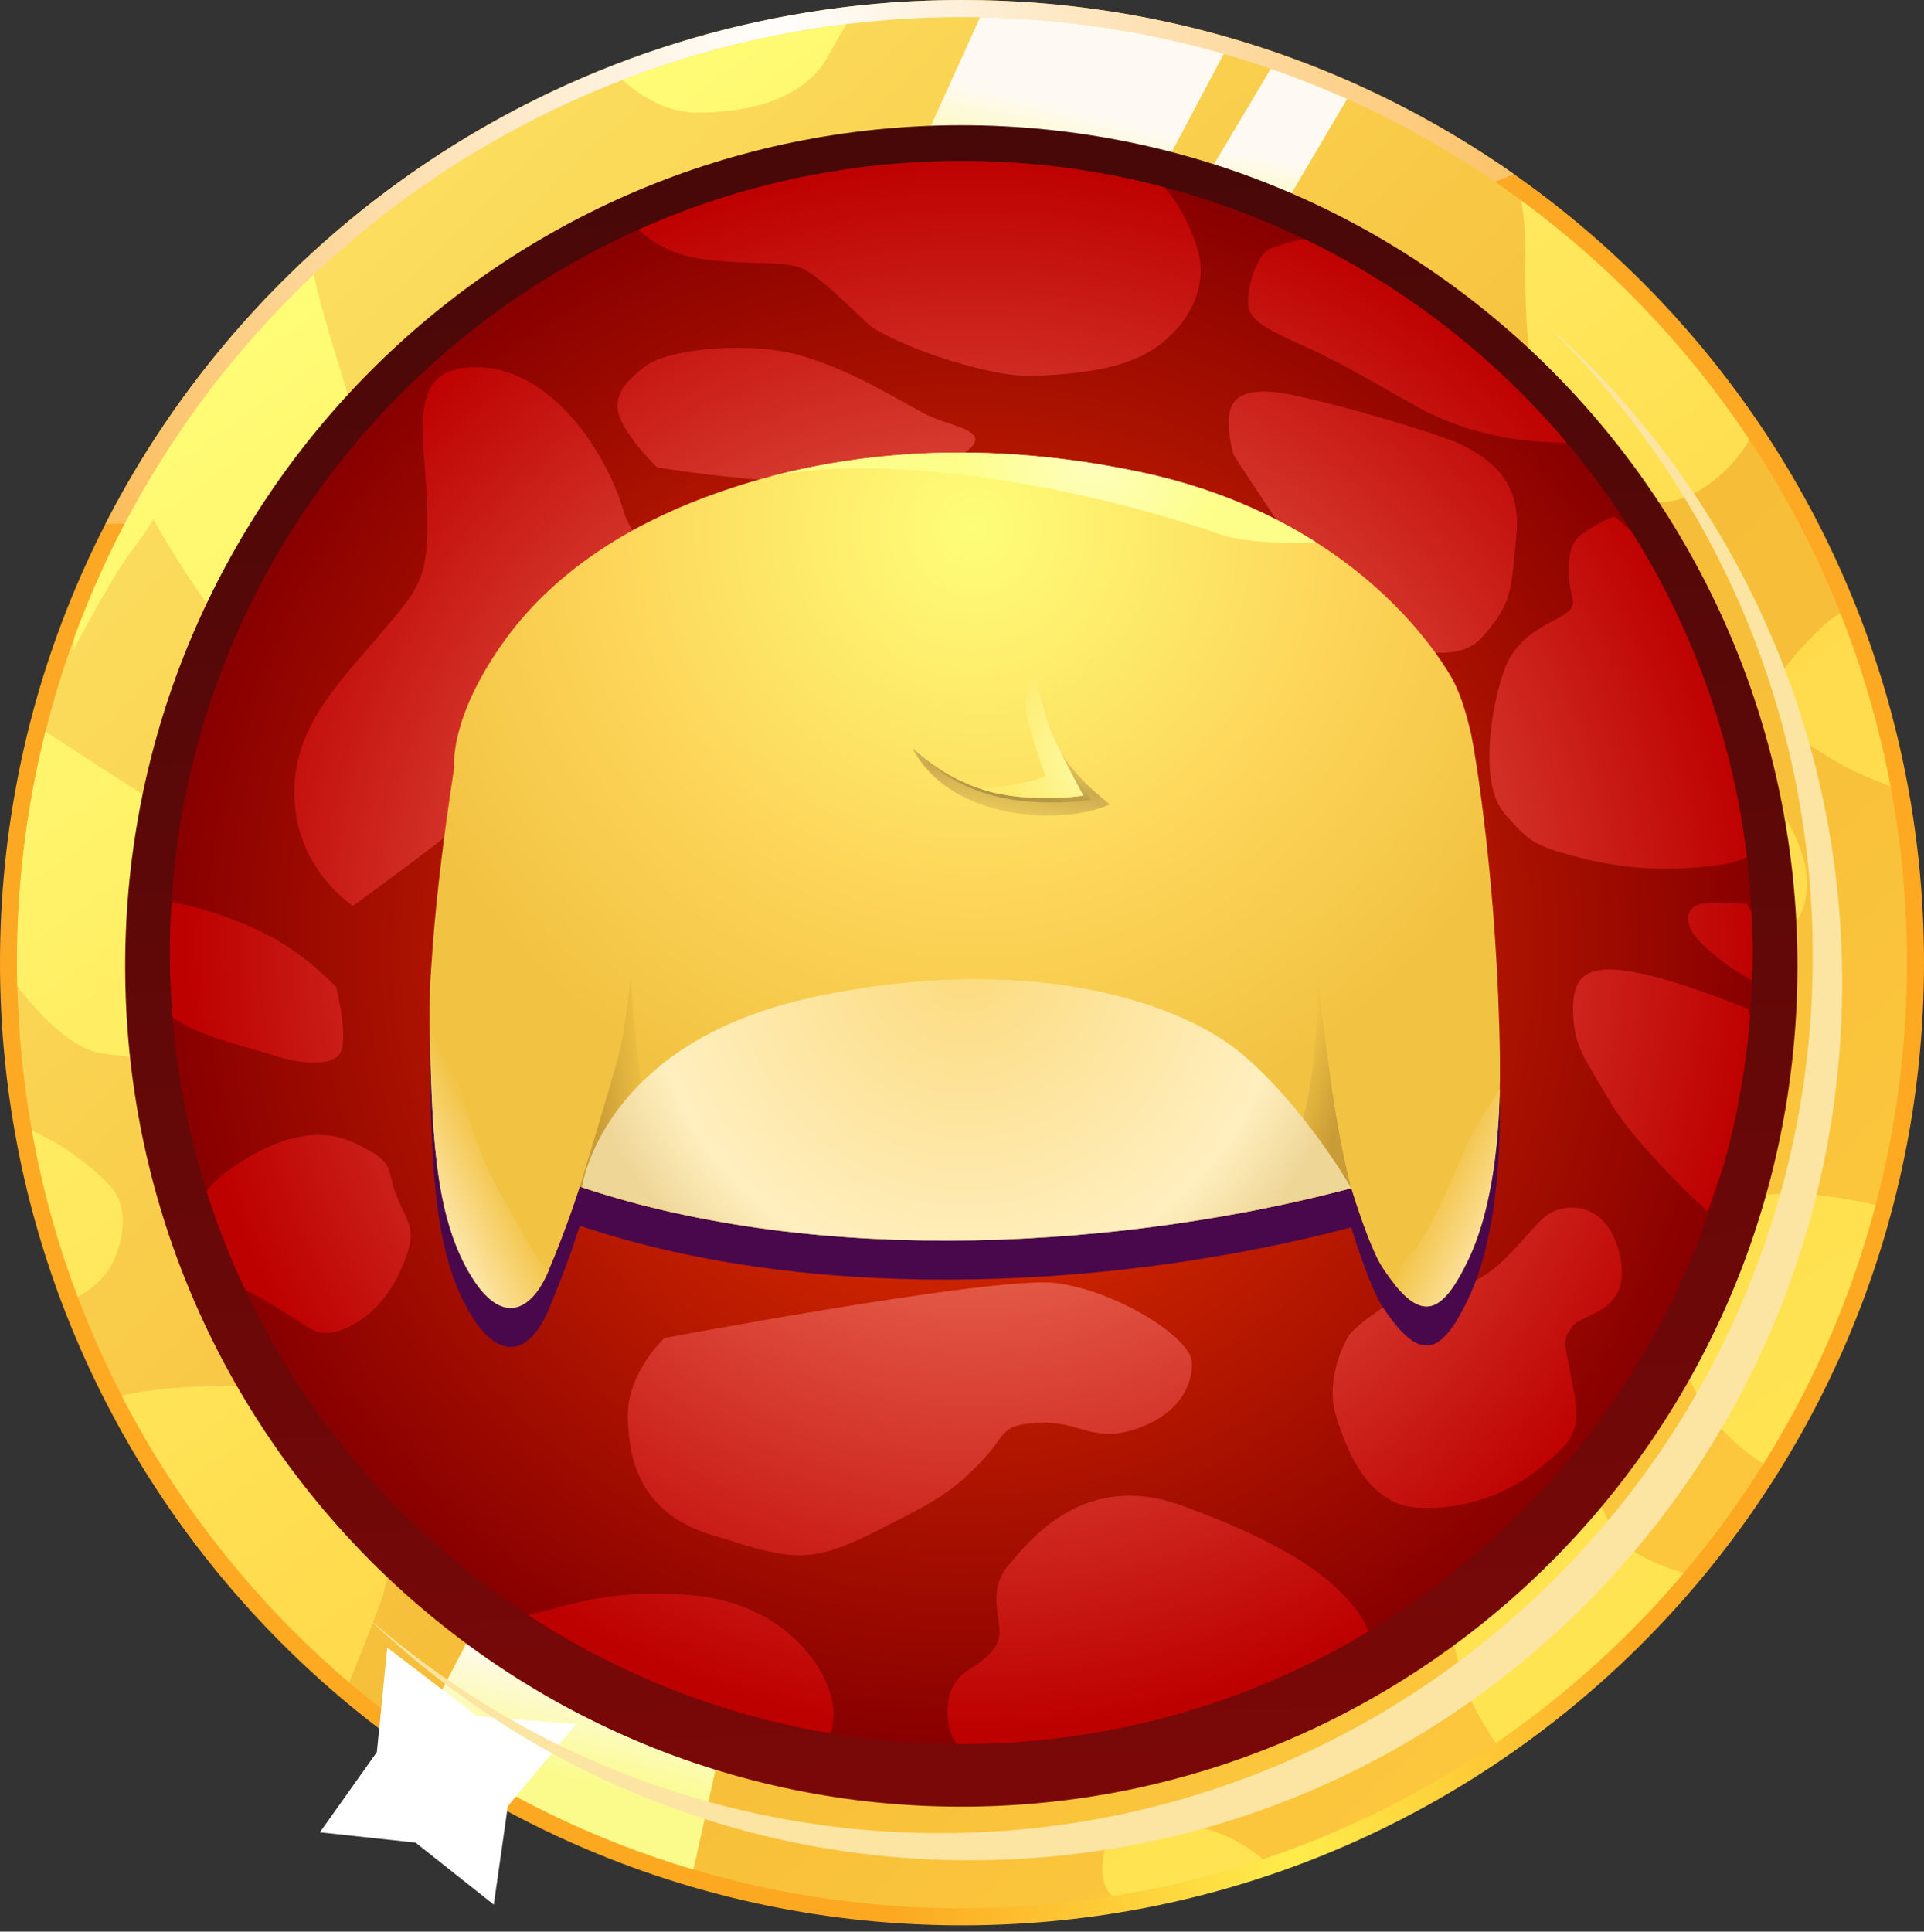 <svg width="262" height="263" viewBox="0 0 262 263" fill="none" xmlns="http://www.w3.org/2000/svg">
<rect x="0" y="0" width="262" height="263" fill="#333333" stroke="none"/>
<path d="M131 262.143C203.349 262.143 262 203.46 262 131.071C262 58.683 203.349 0 131 0C58.651 0 0 58.683 0 131.071C0 203.46 58.651 262.143 131 262.143Z" fill="url(#paint0_radial_196_2284)"/>
<path d="M131 0C158.965 0 184.878 8.776 206.161 23.71C178.541 35.121 89.071 69.696 14.346 71.35C36.064 28.98 80.136 0 131 0Z" fill="url(#paint1_radial_196_2284)"/>
<path d="M131 259.817C202.066 259.817 259.676 202.176 259.676 131.071C259.676 59.967 202.066 2.326 131 2.326C59.934 2.326 2.324 59.967 2.324 131.071C2.324 202.176 59.934 259.817 131 259.817Z" fill="url(#paint2_linear_196_2284)"/>
<path d="M207.141 27.29C219.308 36.229 229.84 47.276 238.212 59.867C236.959 62.083 235.034 64.409 232.055 66.371C222.994 72.331 215.749 63.628 211.971 58.849C208.212 54.071 207.613 44.75 207.722 35.593C207.759 31.777 207.486 29.107 207.141 27.29ZM250.614 83.541C253.611 91.063 255.899 98.93 257.442 107.088C251.558 104.799 250.106 103.782 247.237 101.965C243.332 99.475 241.371 96.187 241.662 93.898C241.952 91.608 245.584 87.829 248.036 85.431C248.835 84.65 249.743 84.032 250.614 83.541ZM255.408 164.066C252.067 176.676 246.892 188.522 240.136 199.296C228.424 192.083 227.062 178.983 227.552 173.842C228.042 168.663 233.145 163.485 240.282 162.704C246.456 162.013 253.556 163.612 255.408 164.066ZM229.277 214.177C221.832 222.989 213.225 230.783 203.691 237.324L203.655 237.27C203.655 237.27 200.622 232.891 199.533 229.511C198.461 226.132 197.081 219.755 195.719 217.066C194.339 214.377 191.706 211.288 191.706 211.288L214.532 187.687C214.532 187.687 214.332 196.644 215.894 199.933C217.456 203.221 218.927 208.799 222.468 211.179C224.483 212.56 227.262 213.559 229.277 214.177ZM171.985 253.149C165.375 255.384 158.529 257.074 151.484 258.2C149.504 256.311 149.995 252.659 150.812 250.969C151.684 249.116 155.261 247.481 161.671 248.425C167.227 249.243 171.059 252.332 171.985 253.149ZM47.541 229.075C34.848 218.247 24.297 205.001 16.579 190.048C17.778 189.721 22.517 188.649 31.488 188.74C42.02 188.831 43.981 189.921 47.214 192.41C50.446 194.899 51.318 197.007 52.062 200.241C52.788 203.475 54.368 211.542 51.626 218.701C49.865 223.316 48.376 227.022 47.541 229.075ZM10.587 176.567C7.845 169.317 5.738 161.741 4.34 153.928C4.957 154.219 5.992 154.709 7.445 155.527C9.988 156.981 13.311 159.506 15.272 161.795C17.233 164.085 17.088 167.973 15.526 171.552C14.291 174.386 11.64 176.004 10.587 176.567ZM2.361 134.269C2.324 133.197 2.306 132.144 2.306 131.071C2.306 120.206 3.668 109.65 6.192 99.584L6.755 99.966C6.755 99.966 22.717 110.431 26.058 112.121C29.381 113.811 31.252 113.011 31.252 113.011L29.291 144.171C29.291 144.171 19.285 144.371 13.62 143.372C9.061 142.591 4.14 136.613 2.361 134.269ZM10.133 86.775C17.069 67.825 28.346 50.964 42.728 37.392C43.8 42.407 45.67 48.111 47.795 55.161C50.446 63.919 53.969 72.186 53.969 72.186C53.969 72.186 50.737 91.1 43.582 90.7C36.446 90.318 33.014 87.121 29.981 84.232C26.93 81.343 20.865 70.696 20.865 70.696C20.865 70.696 20.175 72.095 17.724 75.274C15.272 78.454 9.988 88.52 9.988 88.52C9.988 88.52 10.042 87.883 10.133 86.775ZM84.803 10.883C94.446 7.159 104.651 4.579 115.256 3.289C114.693 4.215 113.876 5.578 112.805 7.558C109.463 13.736 101.528 15.335 94.972 15.335C90.215 15.335 86.492 12.464 84.803 10.883ZM95.608 73.73C95.608 73.73 92.866 71.15 91.486 68.461C90.124 65.772 91.486 63.882 94.337 61.775C97.17 59.685 106.866 58.904 112.55 60.594C118.234 62.283 122.738 65.063 126.751 67.262C130.764 69.442 137.229 69.26 129.202 73.639C121.176 78.018 95.608 73.73 95.608 73.73ZM59.852 125.312C59.852 125.312 53.479 121.224 52.988 112.957C52.498 104.69 57.982 99.33 62.885 93.552C67.788 87.775 68.859 86.884 68.569 78.109C68.278 69.351 65.918 61.593 74.834 61.975C83.75 62.374 89.924 72.731 91.685 78.908C93.447 85.086 100.801 82.197 90.414 96.532C80.027 110.868 76.994 111.976 73.363 115.046C69.749 118.135 59.852 125.312 59.852 125.312ZM37.026 124.712C37.026 124.712 40.549 124.912 45.452 126.802C50.337 128.691 51.917 129.891 53.969 131.38C56.021 132.87 57.891 134.869 57.891 134.869C57.891 134.869 59.453 141.137 58.272 142.736C57.11 144.335 53.079 143.735 50.736 142.936C48.394 142.136 39.568 140.247 37.607 137.358C35.646 134.469 34.575 129.781 37.026 124.712ZM41.621 163.449C41.621 163.449 40.64 159.76 44.853 156.672C49.066 153.583 54.859 150.694 60.034 153.183C65.227 155.673 63.575 156.072 65.046 159.561C66.517 163.049 67.679 163.54 65.137 168.827C62.595 174.096 57.401 176.494 55.149 175.186C52.897 173.896 48.884 171.007 46.524 170.208C44.181 169.426 42.02 167.028 41.621 163.449ZM113.131 226.168C113.912 225.569 117.344 223.189 116.073 218.301C114.802 213.432 109.318 207.164 99.621 206.364C89.924 205.565 85.112 207.654 81.099 208.545C77.086 209.453 76.214 210.234 76.214 210.234C76.214 210.234 80.808 217.611 94.518 221.699C108.247 225.769 113.131 226.168 113.131 226.168ZM135.957 226.822C135.957 226.822 130.473 225.532 129.892 221.644C129.293 217.756 130.891 216.194 131.726 215.521C132.562 214.849 135.83 213.287 135.867 210.834C135.885 208.399 134.486 205.655 137.047 202.694C139.589 199.732 145.945 191.72 157.222 195.808C168.48 199.877 174.255 203.675 177.397 207.545C180.538 211.433 179.358 213.032 178.958 214.322C178.577 215.612 144.674 228.566 140.57 228.167C136.448 227.767 135.957 226.822 135.957 226.822ZM96.48 176.131C96.48 176.131 92.067 180.219 92.176 185.397C92.267 190.575 93.647 196.753 102.164 199.333C110.68 201.931 113.041 203.021 120.777 199.133C128.512 195.263 130.092 194.354 133.506 190.884C136.938 187.395 135.667 186.396 140.37 186.087C145.074 185.796 146.835 188.485 151.738 186.887C156.623 185.306 158.584 182.017 158.493 179.02C158.403 176.04 149.577 170.571 142.531 169.663C135.467 168.772 96.48 176.131 96.48 176.131ZM176.707 176.24C176.707 176.24 174.074 180.818 175.435 185.306C176.816 189.776 179.358 195.662 184.842 196.062C190.326 196.444 195.52 194.554 199.442 191.375C203.364 188.195 204.345 187.196 203.255 181.618C202.184 176.04 202.075 176.531 203.164 174.841C204.236 173.151 210.21 173.26 208.848 166.574C207.468 159.906 202.184 160.015 199.932 161.904C197.68 163.794 193.467 170.462 188.964 169.862C184.442 169.263 176.997 175.041 176.707 176.24ZM219.126 161.25C219.126 161.25 210.701 153.583 207.613 148.259C204.526 142.936 203.455 141.937 203.31 137.848C203.164 133.779 204.871 133.07 206.633 132.834C208.394 132.579 211.881 133.179 216.239 134.614C220.597 136.068 223.83 137.412 223.83 137.412C223.83 137.412 225.791 141.791 223.975 147.114C222.159 152.438 219.126 161.25 219.126 161.25ZM223.739 125.058C223.739 125.058 219.671 124.712 218.2 125.112C216.729 125.512 216.475 126.911 217.274 128.292C218.055 129.691 221.087 132.325 224.12 133.924C227.153 135.523 227.316 132.434 226.662 130.781C226.027 129.145 223.739 125.058 223.739 125.058ZM208.104 79.508C208.104 79.508 204.29 81.052 203.4 82.597C202.529 84.141 202.765 86.921 203.019 88.175C203.255 89.41 203.8 90.01 202.238 91.064C200.658 92.099 196.736 93.353 195.229 97.532C193.704 101.71 192.196 110.922 195.229 114.411C198.261 117.899 198.752 118.281 204.726 119.789C210.701 121.279 216.475 121.079 220.506 120.479C224.52 119.88 224.411 118.789 224.411 118.789C224.411 118.789 224.61 92.299 208.104 79.508ZM163.432 72.331C163.432 72.331 162.706 70.296 162.851 67.861C162.996 65.409 164.867 64.464 168.626 64.918C172.403 65.372 188.219 69.842 190.762 71.35C193.322 72.84 197.281 75.074 196.645 81.742C196.01 88.41 196.1 89.809 192.578 93.752C189.055 97.677 178.813 95.042 173.274 87.029C167.754 79.017 163.432 72.331 163.432 72.331ZM173.529 46.949C172.348 46.549 169.752 47.239 167.79 47.984C165.847 48.748 164.758 53.526 165.193 55.107C165.647 56.706 167.954 57.795 172.149 59.685C176.362 61.593 182.009 64.972 185.241 66.753C188.474 68.552 192.977 70.042 197.68 70.55C202.384 71.041 203.546 70.75 203.546 70.75C203.546 70.75 189.745 56.76 185.732 53.526C181.7 50.292 173.529 46.949 173.529 46.949ZM93.011 45.295C93.011 45.295 95.499 48.493 100.946 49.238C106.376 49.983 110.534 49.383 112.641 50.328C114.748 51.273 118.288 54.907 120.395 56.851C122.483 58.795 134.105 63.283 140.17 62.974C146.254 62.683 151.447 61.974 155.006 59.086C158.584 56.215 160.109 52.181 159.328 48.783C158.547 45.404 156.441 41.916 154.861 40.371C153.299 38.827 140.425 33.412 121.121 36.737C101.818 40.081 92.957 41.916 92.957 41.916L93.011 45.295ZM233.726 134.923C233.726 134.923 234.126 124.258 234.017 123.368C233.926 122.477 234.907 122.368 236.269 115.501C237.649 108.633 239.501 106.144 241.462 108.833C243.423 111.522 248.217 118.789 244.985 124.858C241.753 130.926 236.468 134.814 233.726 134.923Z" fill="url(#paint3_linear_196_2284)"/>
<path d="M173.057 9.357C176.598 10.592 180.048 11.955 183.444 13.463L167.791 40.044L159.528 42.933L158.13 34.43L173.057 9.357Z" fill="url(#paint4_linear_196_2284)"/>
<path d="M133.47 2.344C144.965 2.562 156.078 4.288 166.647 7.322L148.215 42.116L119.724 32.668L133.47 2.344Z" fill="url(#paint5_linear_196_2284)"/>
<path d="M94.409 254.548C80.826 250.515 68.188 244.319 56.893 236.343L69.023 213.25L101.909 220.627L94.827 252.749L94.409 254.548Z" fill="url(#paint6_linear_196_2284)"/>
<path d="M78.429 234.762L64.974 233.654L52.734 224.333L51.318 238.559L43.564 249.479L56.584 250.878L67.243 259.327L69.15 245.936L78.429 234.762Z" fill="white"/>
<path d="M131.381 234.526C187.935 234.526 233.781 188.737 233.781 132.252C233.781 75.768 187.935 29.979 131.381 29.979C74.828 29.979 28.982 75.768 28.982 132.252C28.982 188.737 74.828 234.526 131.381 234.526Z" fill="url(#paint7_linear_196_2284)"/>
<path d="M130.907 245.983C193.789 245.983 244.765 194.734 244.765 131.516C244.765 68.297 193.789 17.048 130.907 17.048C68.025 17.048 17.048 68.297 17.048 131.516C17.048 194.734 68.025 245.983 130.907 245.983Z" fill="url(#paint8_linear_196_2284)"/>
<path d="M130.907 237.458C190.426 237.458 238.676 189.208 238.676 129.689C238.676 70.169 190.426 21.919 130.907 21.919C71.387 21.919 23.137 70.169 23.137 129.689C23.137 189.208 71.387 237.458 130.907 237.458Z" fill="url(#paint9_radial_196_2284)"/>
<path d="M130.907 21.919C115.259 21.919 100.368 25.264 86.949 31.258C88.022 32.31 90.84 34.624 95.657 35.276C101.945 36.138 106.761 35.444 109.201 36.538C111.641 37.632 115.742 41.839 118.182 44.089C120.601 46.34 134.062 51.535 141.087 51.178C148.132 50.841 154.147 50.021 158.27 46.676C162.413 43.353 164.18 38.683 163.276 34.75C162.434 31.153 160.31 27.472 158.565 25.494C149.752 23.16 140.476 21.919 130.907 21.919ZM23.369 122.863C23.221 125.114 23.137 127.385 23.137 129.678C23.137 132.644 23.263 135.589 23.495 138.491C27.028 141.163 35.126 142.951 37.502 143.75C40.215 144.676 44.885 145.37 46.231 143.519C47.598 141.668 45.789 134.411 45.789 134.411C45.789 134.411 43.623 132.097 41.246 130.372C38.87 128.648 37.04 127.259 31.382 125.072C27.933 123.747 25.072 123.137 23.369 122.863ZM28.143 162.239C29.615 166.846 31.361 171.326 33.401 175.638C36.178 176.837 40.237 179.74 42.613 181.086C45.221 182.601 51.237 179.824 54.181 173.724C57.126 167.603 55.779 167.035 54.076 162.997C52.372 158.958 54.286 158.495 48.271 155.614C42.277 152.732 35.568 156.076 30.688 159.652C29.552 160.494 28.732 161.377 28.143 162.239ZM71.911 219.895C84.131 227.888 98.076 233.483 113.071 235.986C113.534 234.661 113.702 233.02 113.177 231.001C111.704 225.364 105.352 218.107 94.121 217.181C82.89 216.256 77.317 218.675 72.668 219.706C72.416 219.769 72.164 219.832 71.911 219.895ZM130.36 237.458C130.528 237.458 130.718 237.458 130.907 237.458C151.182 237.458 170.153 231.863 186.348 222.124C186.011 221.157 185.36 219.979 184.203 218.549C180.564 214.068 173.876 209.672 160.836 204.96C147.775 200.228 140.413 209.504 137.469 212.933C134.503 216.361 136.123 219.537 136.102 222.356C136.06 225.196 132.274 227.005 131.306 227.783C130.339 228.561 128.488 230.37 129.182 234.871C129.33 235.881 129.771 236.722 130.36 237.458ZM234.785 158.39C236.573 151.911 237.772 145.202 238.319 138.302C238.13 137.692 237.982 137.356 237.982 137.356C237.982 137.356 234.239 135.799 229.191 134.116C224.143 132.455 220.105 131.761 218.065 132.055C216.025 132.329 214.048 133.149 214.216 137.861C214.384 142.594 215.625 143.75 219.201 149.914C222.776 156.077 232.535 164.953 232.535 164.953C232.535 164.953 233.544 162.05 234.785 158.39ZM238.592 133.443C238.634 132.202 238.676 130.94 238.676 129.678C238.676 127.869 238.613 126.04 238.529 124.251C238.13 123.536 237.877 123.052 237.877 123.052C237.877 123.052 233.166 122.653 231.462 123.115C229.759 123.578 229.464 125.198 230.39 126.797C231.294 128.416 234.807 131.466 238.319 133.317C238.424 133.359 238.508 133.401 238.592 133.443ZM237.877 116.679C235.942 100.525 230.432 85.464 222.145 72.339C221.388 71.624 220.609 70.951 219.768 70.319C219.768 70.319 215.351 72.107 214.321 73.895C213.311 75.683 213.585 78.901 213.879 80.353C214.153 81.783 214.784 82.477 212.975 83.697C211.145 84.896 206.602 86.348 204.856 91.186C203.09 96.023 201.344 106.688 204.856 110.727C208.369 114.765 208.937 115.207 215.856 116.953C222.776 118.678 229.464 118.446 234.133 117.752C236.131 117.457 237.267 117.037 237.877 116.679ZM213.332 60.265C203.595 48.696 191.459 39.209 177.683 32.563C176.252 32.752 174.528 33.278 173.076 33.825C170.826 34.708 169.564 40.24 170.069 42.07C170.595 43.921 173.266 45.183 178.124 47.371C183.004 49.579 189.545 53.492 193.289 55.553C197.032 57.635 202.248 59.36 207.696 59.949C210.598 60.244 212.344 60.286 213.332 60.265ZM89.473 63.63C89.473 63.63 86.297 60.644 84.699 57.53C83.121 54.417 84.699 52.23 88.001 49.79C91.282 47.371 102.513 46.466 109.096 48.422C115.68 50.379 120.896 53.597 125.544 56.142C130.192 58.666 137.679 58.456 128.383 63.525C119.087 68.594 89.473 63.63 89.473 63.63ZM48.061 123.347C48.061 123.347 40.678 118.614 40.11 109.044C39.542 99.473 45.894 93.268 51.573 86.579C57.252 79.89 58.493 78.859 58.156 68.7C57.819 58.561 55.085 49.579 65.412 50.021C75.739 50.484 82.89 62.474 84.93 69.625C86.97 76.777 95.488 73.433 83.458 90.028C71.427 106.625 67.915 107.908 63.709 111.463C59.523 115.038 48.061 123.347 48.061 123.347ZM90.483 182.18C90.483 182.18 85.372 186.913 85.498 192.908C85.604 198.902 87.202 206.054 97.066 209.041C106.93 212.049 109.665 213.311 118.624 208.809C127.584 204.329 129.414 203.277 133.368 199.26C137.343 195.221 135.871 194.064 141.318 193.707C146.766 193.37 148.806 196.483 154.484 194.632C160.142 192.802 162.414 188.995 162.309 185.524C162.203 182.075 151.982 175.743 143.821 174.692C135.639 173.661 90.483 182.18 90.483 182.18ZM183.403 182.306C183.403 182.306 180.354 187.607 181.931 192.802C183.53 197.977 186.474 204.792 192.826 205.255C199.178 205.696 205.193 203.509 209.736 199.828C214.279 196.147 215.415 194.99 214.153 188.532C212.912 182.075 212.786 182.643 214.047 180.687C215.288 178.73 222.208 178.857 220.63 171.116C219.032 163.396 212.912 163.523 210.303 165.71C207.695 167.897 202.816 175.617 197.6 174.923C192.363 174.229 183.74 180.918 183.403 182.306ZM168.029 62.011C168.029 62.011 167.188 59.655 167.356 56.836C167.524 53.997 169.69 52.903 174.044 53.428C178.419 53.954 196.738 59.129 199.682 60.875C202.648 62.599 207.233 65.186 206.497 72.906C205.76 80.626 205.866 82.245 201.786 86.81C197.705 91.353 185.843 88.303 179.428 79.027C173.035 69.751 168.029 62.011 168.029 62.011Z" fill="url(#paint10_radial_196_2284)"/>
<path d="M78.956 166.883C111.988 178.02 153.608 175.168 184.006 167.101C184.006 167.101 186.422 175.15 188.292 177.966C193.34 185.543 196.191 184.634 199.896 176.93C202.256 172.043 204.417 163.649 204.254 149.441C203.945 126.003 200.804 107.07 200.204 104.709C199.623 102.346 198.824 99.403 197.353 97.023C195.882 94.661 184.551 75.856 155.515 69.642C126.46 63.428 105.777 69.351 95.844 73.094C85.893 76.837 75.251 83.033 68.169 93.28C61.087 103.528 61.868 109.741 61.868 109.741C61.868 109.741 58.218 132.108 58.527 145.407C58.817 158.707 59.108 169.736 63.448 177.821C67.77 185.888 72.11 184.416 74.671 178.402C77.231 172.388 78.956 166.883 78.956 166.883Z" fill="#49084B"/>
<path d="M49.927 220.123C71.269 240.657 100.201 253.289 132.067 253.289C197.666 253.289 250.854 199.802 250.854 133.829C250.854 97.938 235.109 65.745 210.203 43.839C232.782 65.597 246.849 96.207 246.849 130.133C246.849 196.126 193.683 249.592 128.063 249.592C98.146 249.592 70.829 238.481 49.927 220.123Z" fill="#FCE5A2"/>
<path d="M78.956 161.559C111.988 172.715 153.608 169.844 184.006 161.777C184.006 161.777 186.422 169.826 188.292 172.642C193.34 180.219 196.191 179.31 199.896 171.607C202.256 166.719 204.417 158.344 204.254 144.117C203.945 120.679 200.804 101.765 200.204 99.403C199.623 97.023 198.824 94.08 197.353 91.718C195.882 89.337 184.551 70.532 155.515 64.319C126.46 58.123 105.777 64.028 95.844 67.771C85.893 71.514 75.251 77.728 68.169 87.975C61.087 98.204 61.868 104.418 61.868 104.418C61.868 104.418 58.218 126.784 58.527 140.084C58.817 153.383 59.108 164.412 63.448 172.497C67.77 180.582 72.11 179.092 74.671 173.079C77.231 167.083 78.956 161.559 78.956 161.559Z" fill="url(#paint11_radial_196_2284)"/>
<path d="M189.927 174.895C193.994 179.928 196.609 178.438 199.896 171.607C202.021 167.228 203.982 160.015 204.236 148.277C204.018 148.605 200.659 153.765 199.606 156.145C198.534 158.616 194.594 168.372 192.324 170.443C191.071 171.571 190.217 173.188 189.927 174.895Z" fill="url(#paint12_linear_196_2284)"/>
<path d="M58.727 131.671C58.545 134.651 58.455 137.54 58.527 140.083C58.817 153.383 59.108 164.412 63.448 172.497C67.77 180.582 72.11 179.092 74.671 173.078L74.707 172.987C72.473 170.589 71.801 169.063 67.479 161.268C62.595 152.457 58.927 132.707 58.727 131.671Z" fill="url(#paint13_linear_196_2284)"/>
<path d="M179.213 73.839C173.129 69.969 165.339 66.426 155.515 64.318C133.488 59.612 116.273 61.884 104.905 64.882C104.887 64.9 104.869 64.918 104.869 64.918C118.761 61.72 144.166 65.372 164.649 72.24C165.339 72.476 166.029 72.712 166.701 72.949C168.862 73.512 172.839 74.148 179.213 73.839Z" fill="url(#paint14_radial_196_2284)"/>
<path d="M78.956 161.559C83.133 162.976 87.455 164.157 91.885 165.138C87.382 159.361 85.893 132.943 85.893 132.943C85.893 132.943 85.148 139.992 84.368 143.19C83.587 146.388 78.956 161.559 78.956 161.559Z" fill="url(#paint15_linear_196_2284)"/>
<path d="M169.425 165.066C174.509 164.103 179.376 162.995 184.007 161.777C184.007 161.777 182.59 156.781 181.301 147.769C180.03 138.757 179.576 134.178 179.576 134.178C178.849 145.825 178.886 156.981 169.425 165.066Z" fill="url(#paint16_linear_196_2284)"/>
<path d="M124.281 101.874C129.293 111.758 144.692 112.448 151.121 109.523C149.813 108.433 146.544 105.926 144.329 102.183L124.281 101.874Z" fill="url(#paint17_linear_196_2284)"/>
<path d="M124.354 102.037C124.427 102.146 124.481 102.255 124.536 102.365C130.728 107.797 136.63 109.505 144.801 109.214C147.598 109.105 148.633 108.887 148.615 108.887C148.615 108.887 145.945 105.381 144.329 102.183L124.608 101.874L124.354 102.037Z" fill="url(#paint18_linear_196_2284)"/>
<path d="M79.247 161.65C112.242 172.697 153.699 169.826 184.007 161.777C184.007 161.777 177.796 150.839 169.098 143.481C160.382 136.123 139.353 129.582 110.607 135.795C81.861 142.009 79.247 161.65 79.247 161.65Z" fill="url(#paint19_radial_196_2284)"/>
<path d="M124.136 101.765C130.237 107.215 136.012 108.923 144.038 108.633C146.744 108.524 147.525 108.306 147.525 108.306C147.525 108.306 143.293 100.656 142.549 98.04C141.823 95.424 140.788 91.445 140.788 91.445L124.136 101.765Z" fill="url(#paint20_radial_196_2284)"/>
<path d="M133.452 107.379H133.47C137.61 108.905 144.293 108.851 147.525 108.306C147.525 108.306 143.294 100.656 142.549 98.04C141.823 95.424 140.788 91.445 140.788 91.445C140.788 91.445 139.444 94.479 139.626 96.496C139.826 98.513 142.35 105.653 142.35 105.653C140.697 106.525 136.285 107.107 133.452 107.379Z" fill="url(#paint21_radial_196_2284)"/>
<defs>
<radialGradient id="paint0_radial_196_2284" cx="0" cy="0" r="1" gradientUnits="userSpaceOnUse" gradientTransform="translate(177.878 254.041) rotate(-96.924) scale(256.356 256.22)">
<stop stop-color="#FFED4C"/>
<stop offset="0.22" stop-color="#FCA821"/>
<stop offset="0.639" stop-color="#FFA922"/>
<stop offset="1" stop-color="#FBA824"/>
</radialGradient>
<radialGradient id="paint1_radial_196_2284" cx="0" cy="0" r="1" gradientUnits="userSpaceOnUse" gradientTransform="translate(104.202 0.856) rotate(97.398) scale(152.923 152.843)">
<stop stop-color="white"/>
<stop offset="1" stop-color="#FBA824"/>
</radialGradient>
<linearGradient id="paint2_linear_196_2284" x1="39.005" y1="37.73" x2="221.508" y2="222.505" gradientUnits="userSpaceOnUse">
<stop stop-color="#FCDE5F"/>
<stop offset="0.6" stop-color="#F6BD38"/>
<stop offset="1" stop-color="#FCC73D"/>
</linearGradient>
<linearGradient id="paint3_linear_196_2284" x1="72.208" y1="15.238" x2="220.276" y2="223.497" gradientUnits="userSpaceOnUse">
<stop stop-color="#FFFD76"/>
<stop offset="0.6" stop-color="#FFDA4C"/>
<stop offset="1" stop-color="#FFE452"/>
</linearGradient>
<linearGradient id="paint4_linear_196_2284" x1="171.33" y1="21.337" x2="169.334" y2="34.016" gradientUnits="userSpaceOnUse">
<stop stop-color="#FEFAF3"/>
<stop offset="1" stop-color="#FBFB8B"/>
</linearGradient>
<linearGradient id="paint5_linear_196_2284" x1="144.624" y1="14.603" x2="140.922" y2="29.62" gradientUnits="userSpaceOnUse">
<stop stop-color="#FEFAF3"/>
<stop offset="1" stop-color="#FBFB8B"/>
</linearGradient>
<linearGradient id="paint6_linear_196_2284" x1="80.078" y1="226.456" x2="76.525" y2="242.053" gradientUnits="userSpaceOnUse">
<stop stop-color="#FEFAF3"/>
<stop offset="1" stop-color="#FBFB8B"/>
</linearGradient>
<linearGradient id="paint7_linear_196_2284" x1="29.036" y1="132.17" x2="233.959" y2="132.373" gradientUnits="userSpaceOnUse">
<stop stop-color="#C58F15"/>
<stop offset="1" stop-color="#FCDA79"/>
</linearGradient>
<linearGradient id="paint8_linear_196_2284" x1="125.046" y1="17.156" x2="137.146" y2="245.585" gradientUnits="userSpaceOnUse">
<stop stop-color="#470808"/>
<stop offset="1" stop-color="#7B0808"/>
</linearGradient>
<radialGradient id="paint9_radial_196_2284" cx="0" cy="0" r="1" gradientUnits="userSpaceOnUse" gradientTransform="translate(131.152 129.839) rotate(-130.5) scale(107.667)">
<stop stop-color="#F73B00"/>
<stop offset="1" stop-color="#890000"/>
</radialGradient>
<radialGradient id="paint10_radial_196_2284" cx="0" cy="0" r="1" gradientUnits="userSpaceOnUse" gradientTransform="translate(132.475 128.476) rotate(-130.497) scale(107.673 107.671)">
<stop stop-color="#FF9A7A"/>
<stop offset="1" stop-color="#BD0000"/>
</radialGradient>
<radialGradient id="paint11_radial_196_2284" cx="0" cy="0" r="1" gradientUnits="userSpaceOnUse" gradientTransform="translate(132.797 71.934) rotate(37.698) scale(85.35 85.361)">
<stop stop-color="#FEFE78"/>
<stop offset="0.588" stop-color="#FDD559"/>
<stop offset="1" stop-color="#F2C242"/>
</radialGradient>
<linearGradient id="paint12_linear_196_2284" x1="195.43" y1="161.336" x2="204.693" y2="165.868" gradientUnits="userSpaceOnUse">
<stop stop-color="#F2C242"/>
<stop offset="1" stop-color="#FDE5A7"/>
</linearGradient>
<linearGradient id="paint13_linear_196_2284" x1="65.986" y1="154.202" x2="56.717" y2="158.935" gradientUnits="userSpaceOnUse">
<stop stop-color="#F2C242"/>
<stop offset="1" stop-color="#FDE5A7"/>
</linearGradient>
<radialGradient id="paint14_radial_196_2284" cx="0" cy="0" r="1" gradientUnits="userSpaceOnUse" gradientTransform="translate(148.791 61.783) rotate(47.662) scale(18.113 18.113)">
<stop stop-color="#FEFEC0"/>
<stop offset="1" stop-color="#FDFE89"/>
</radialGradient>
<linearGradient id="paint15_linear_196_2284" x1="88.527" y1="149.122" x2="80.912" y2="149.996" gradientUnits="userSpaceOnUse">
<stop stop-color="#F2C242"/>
<stop offset="1" stop-color="#C99C37"/>
</linearGradient>
<linearGradient id="paint16_linear_196_2284" x1="175.599" y1="149.933" x2="182.299" y2="151.903" gradientUnits="userSpaceOnUse">
<stop stop-color="#F2C242"/>
<stop offset="1" stop-color="#C99C37"/>
</linearGradient>
<linearGradient id="paint17_linear_196_2284" x1="136.257" y1="114.352" x2="139.085" y2="98.72" gradientUnits="userSpaceOnUse">
<stop stop-color="#FDE263"/>
<stop offset="0.529" stop-color="#CEAA50"/>
<stop offset="1" stop-color="#FDE565"/>
</linearGradient>
<linearGradient id="paint18_linear_196_2284" x1="136.101" y1="108.225" x2="137.873" y2="98.494" gradientUnits="userSpaceOnUse">
<stop stop-color="#B39445"/>
<stop offset="1" stop-color="#FDE565"/>
</linearGradient>
<radialGradient id="paint19_radial_196_2284" cx="0" cy="0" r="1" gradientUnits="userSpaceOnUse" gradientTransform="translate(131.461 130.61) rotate(88.159) scale(54.209 54.18)">
<stop stop-color="#FCDB7E"/>
<stop offset="0.8" stop-color="#FFEFBF"/>
<stop offset="1" stop-color="#EED697"/>
</radialGradient>
<radialGradient id="paint20_radial_196_2284" cx="0" cy="0" r="1" gradientUnits="userSpaceOnUse" gradientTransform="translate(133.177 72.315) rotate(37.72) scale(85.411 85.423)">
<stop stop-color="#FEFE78"/>
<stop offset="0.588" stop-color="#FDD559"/>
<stop offset="1" stop-color="#F2C242"/>
</radialGradient>
<radialGradient id="paint21_radial_196_2284" cx="0" cy="0" r="1" gradientUnits="userSpaceOnUse" gradientTransform="translate(150.948 101.957) rotate(-144.633) scale(15.157 15.16)">
<stop stop-color="#FDFFB6"/>
<stop offset="1" stop-color="#FEEB6A"/>
</radialGradient>
</defs>
</svg>
